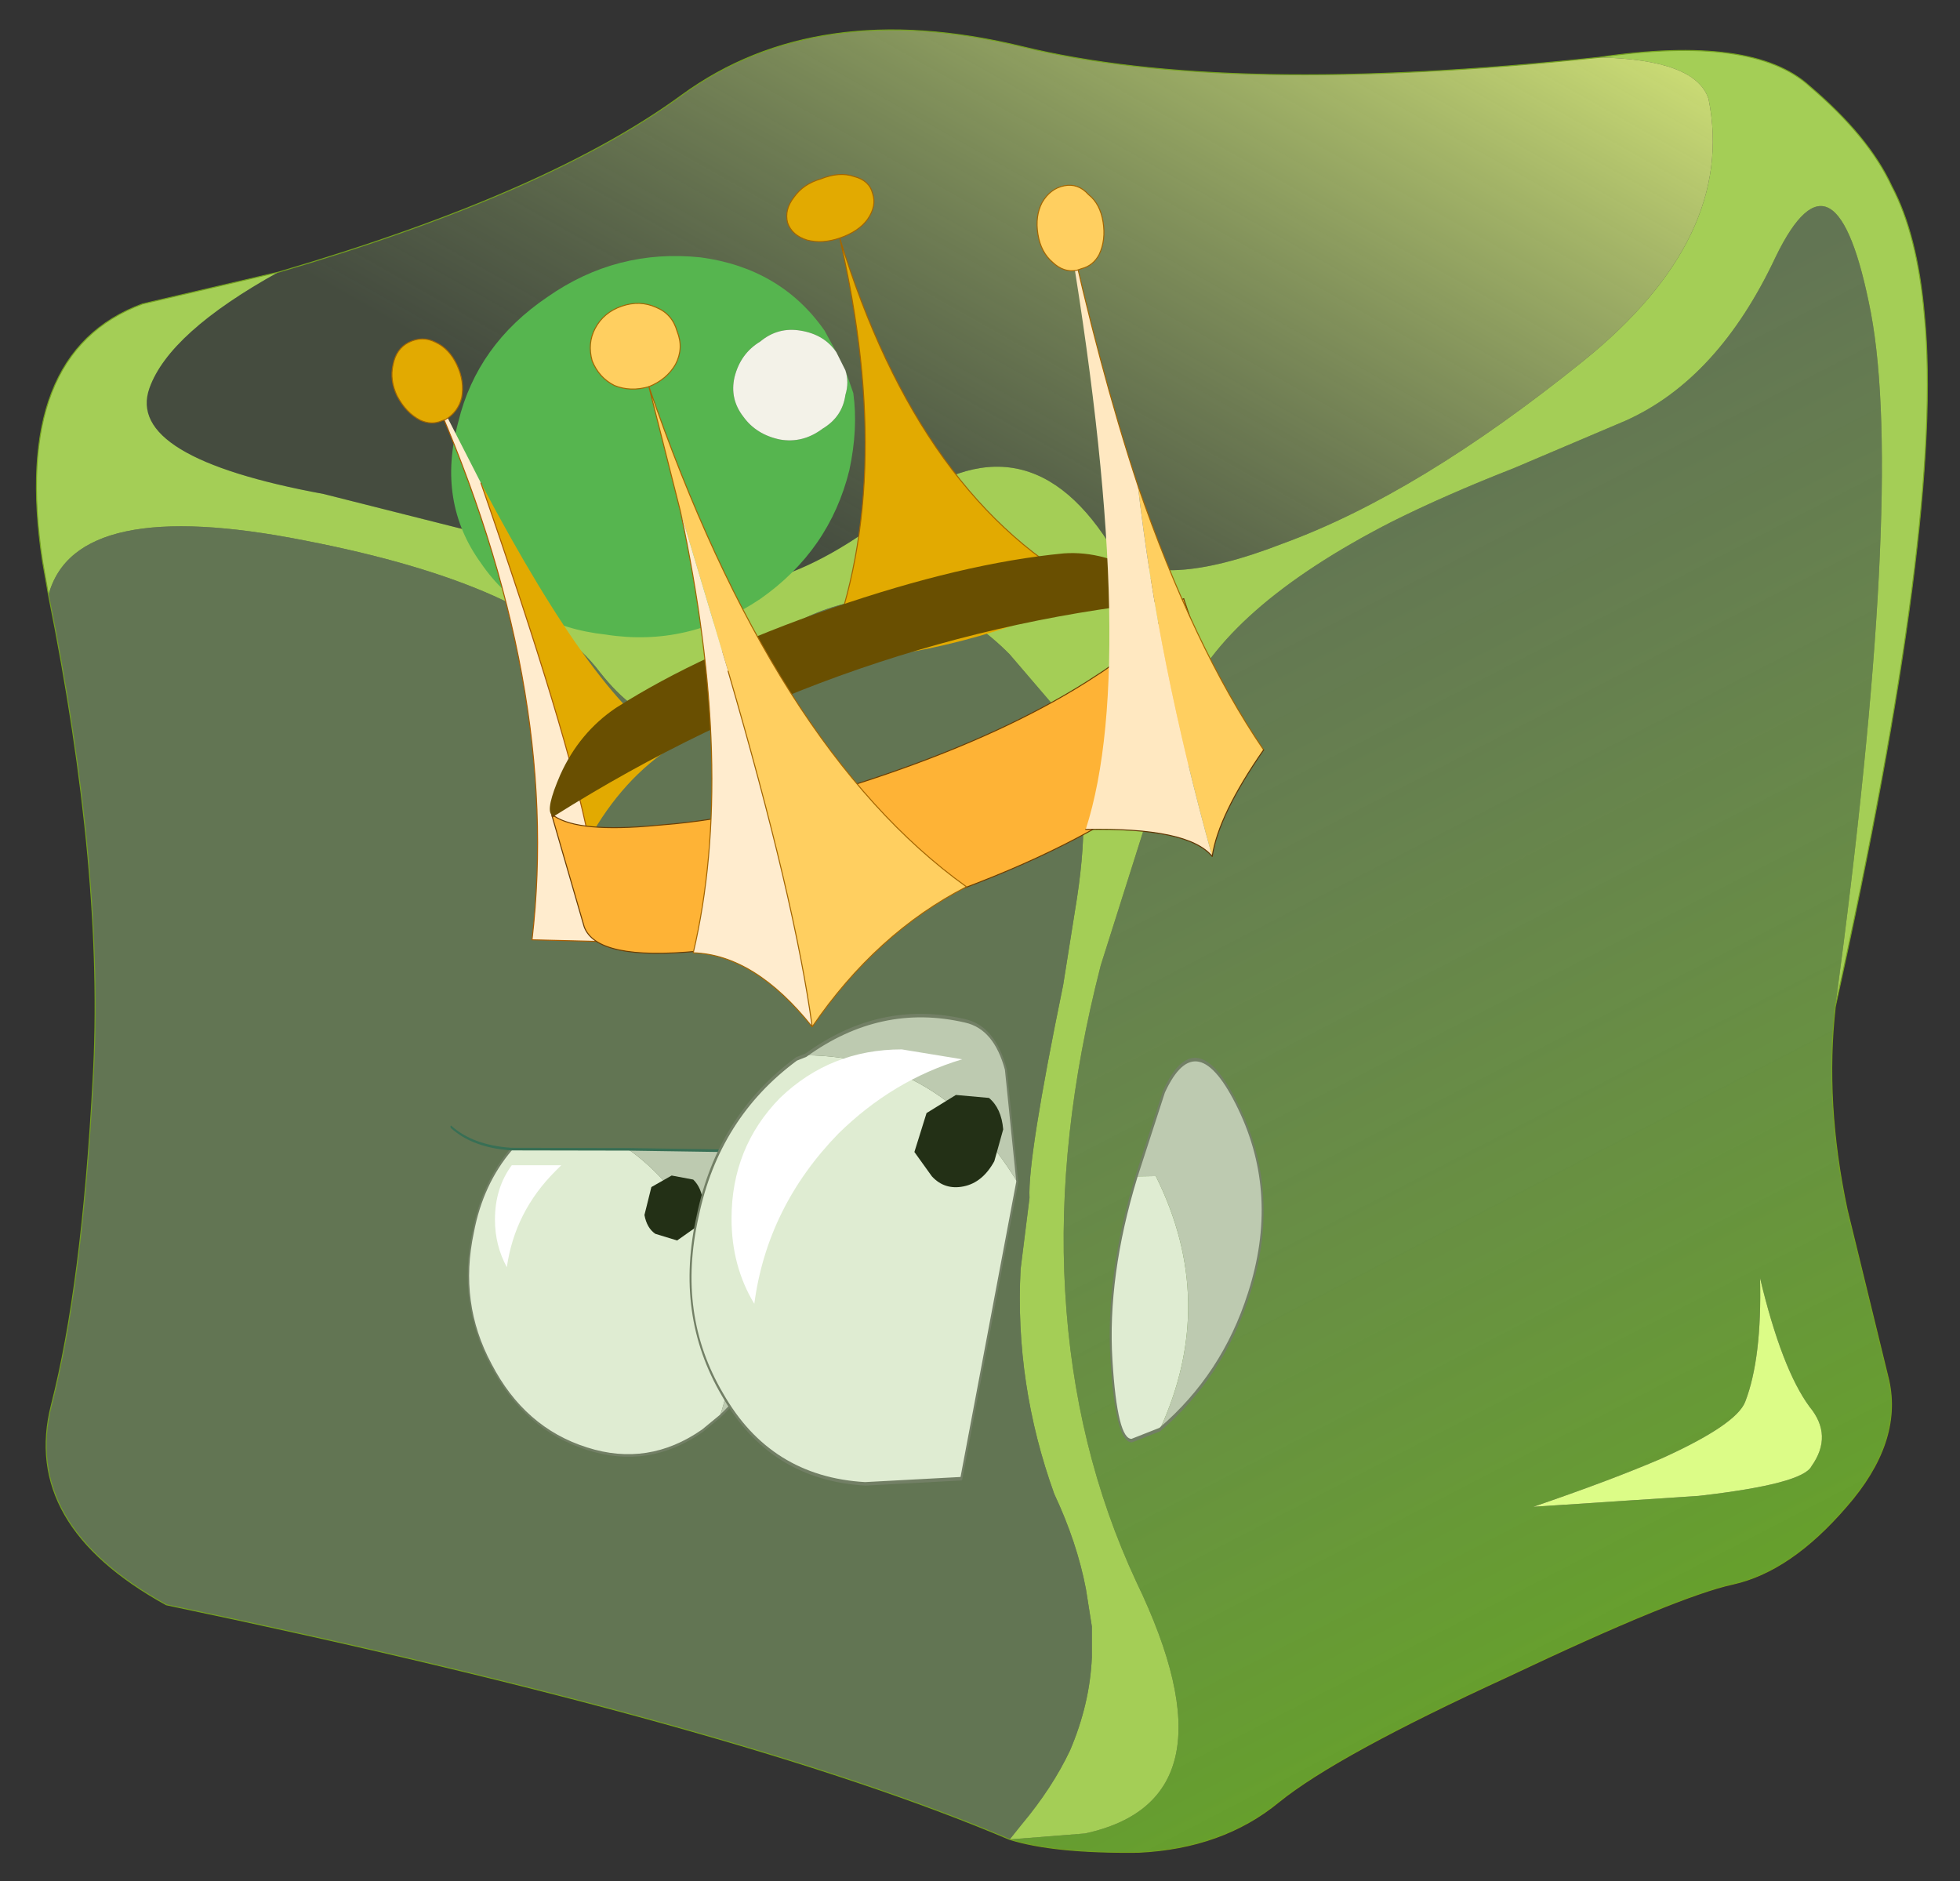 <svg width="198" height="190" xmlns="http://www.w3.org/2000/svg" xmlns:xlink="http://www.w3.org/1999/xlink">
 <rect width="100%" height="100%" fill="#333333" stroke="none"/>
 <defs>
  <g transform="matrix(1,0,0,1,192.55,294) " id="shape0">
   <path id="svg_1" stroke-opacity="0" stroke-linejoin="round" stroke-linecap="round" stroke="#ff00ff" fill="none" d="m187.95,-293.5l0,380l-379.95,0l-0.05,0l0,-380l380,0m-95,294.1l-189.95,0"/>
   <path id="svg_2" stroke-opacity="0" stroke-linejoin="round" stroke-linecap="round" stroke="#ff00ff" fill="none" d="m187.95,-293.5l-190,190l190,190m-380,-380l190,190l-189.95,190"/>
   <path id="svg_3" fill-rule="evenodd" fill="url(#gradient0)" d="m44.15,-95.65q3.5,-26 1.8,-35.05q-1.75,-9.1 -4.8,-2.85q-2.9,6.2 -7.6,8.3l-5.65,2.4q-3.45,1.35 -6.15,2.7q-8.5,4.35 -10.55,9.3l-4.15,13.1q-2.25,8.75 -1.8,16.45q0.45,7.95 3.6,14.7q5.3,11 -2.6,12.7l-3.8,0.3q2.25,0.7 6.5,0.65q4.25,-0.2 7.1,-2.55q2.9,-2.35 11.5,-6.3q8.65,-4.1 11.45,-4.7q2.9,-0.65 5.7,-3.9q2.85,-3.25 2.15,-6.4l-2.1,-8.6q-1.15,-5.4 -0.6,-10.25m-1.3,20.2q1.2,1.45 0.1,3q-0.45,0.9 -5.7,1.5l-8.35,0.55q3.95,-1.35 6.5,-2.45q3.75,-1.7 4.2,-2.85q0.85,-2.2 0.75,-6.25q1.1,4.6 2.5,6.5"/>
   <path id="svg_4" fill-rule="evenodd" fill-opacity="0.761" fill="#c8fe61" d="m32.2,-143.6q4.9,0.1 5.55,2.1q1.4,7 -6.35,13.25q-8.3,6.7 -15.15,9.2q-6.3,2.45 -8.5,0.45q-4.4,-7.4 -11.1,-2.15q-6.6,5.25 -11.8,3.5l-17.05,-4.3q-10.05,-1.85 -8.8,-5.35q1,-2.8 6.5,-5.85l-6.85,1.6q-6.65,2.45 -5.05,13l0.3,1.7q1.35,-5.05 12.95,-2.75q11.6,2.25 14.9,6.65q3.45,4.35 6.15,0.8q2.7,-3.6 6.85,-4.4q4.15,-0.9 7.7,2.7l2.4,2.8q0.4,0.45 -0.05,0.25l0.95,1.75q0.4,1.15 0.4,3.05q0.1,1.8 -0.3,4.45l-0.7,4.4q-1.8,8.75 -1.7,10.75l-0.45,3.6q-0.3,5.8 1.7,11.35q1.15,2.45 1.6,4.8l0.3,1.9l0,1.55q-0.1,2.35 -1.1,4.7q-0.9,1.9 -2.45,3.75l-0.6,0.75l3.8,-0.3q7.9,-1.7 2.6,-12.7q-3.15,-6.75 -3.6,-14.7q-0.45,-7.7 1.8,-16.45l4.15,-13.1q2.05,-4.95 10.55,-9.3q2.7,-1.35 6.15,-2.7l5.65,-2.4q4.7,-2.1 7.6,-8.3q3.05,-6.25 4.8,2.85q1.7,9.05 -1.8,35.05q5.5,-24.75 4.5,-34.95q-0.35,-4.05 -1.65,-6.5q-1.15,-2.5 -4.15,-5.05q-2.85,-2.6 -10.65,-1.45"/>
   <path id="svg_5" fill-rule="evenodd" fill="url(#gradient1)" d="m-34.5,-132.75q-5.5,3.05 -6.5,5.85q-1.25,3.5 8.8,5.35l17.05,4.3q5.2,1.75 11.8,-3.5q6.7,-5.25 11.1,2.15q2.2,2 8.5,-0.45q6.85,-2.5 15.15,-9.2q7.75,-6.25 6.35,-13.25q-0.65,-2 -5.55,-2.1q-18.75,2 -29.15,-0.55q-10.35,-2.5 -17.15,2.45q-6.75,4.95 -20.4,8.95"/>
   <path id="svg_6" fill-rule="evenodd" fill="url(#gradient2)" d="m2.45,-53.6l0.6,-0.75q1.55,-1.85 2.45,-3.75q1,-2.35 1.1,-4.7l0,-1.55l-0.3,-1.9q-0.45,-2.35 -1.6,-4.8q-2,-5.55 -1.7,-11.35l0.45,-3.6q-0.1,-2 1.7,-10.75l0.7,-4.4q0.4,-2.65 0.3,-4.45q0,-1.9 -0.4,-3.05l-0.95,-1.75q0.45,0.2 0.05,-0.25l-2.4,-2.8q-3.55,-3.6 -7.7,-2.7q-4.15,0.8 -6.85,4.4q-2.7,3.55 -6.15,-0.8q-3.3,-4.4 -14.9,-6.65q-11.6,-2.3 -12.95,2.75q2.85,14.1 2.25,24.5q-0.55,10.35 -2.1,16.4q-1.55,6.05 5.8,10.1q28.95,6.05 42.6,11.85"/>
   <path id="svg_7" fill-rule="evenodd" fill="#dcfc87" d="m42.85,-75.45q-1.4,-1.9 -2.5,-6.5q0.1,4.05 -0.75,6.25q-0.45,1.15 -4.2,2.85q-2.55,1.1 -6.5,2.45l8.35,-0.55q5.25,-0.6 5.7,-1.5q1.1,-1.55 -0.1,-3"/>
   <path id="svg_8" stroke-width="0.05" stroke-linejoin="round" stroke-linecap="round" stroke="#75a220" fill="none" d="m-34.5,-132.75q13.65,-4 20.4,-8.95q6.8,-4.95 17.15,-2.45q10.4,2.55 29.15,0.55q7.8,-1.15 10.65,1.45q3,2.55 4.15,5.05q1.3,2.45 1.65,6.5q1,10.2 -4.5,34.95m-90.25,-20.8l-0.3,-1.7q-1.6,-10.55 5.05,-13l6.85,-1.6m-11.6,16.3q2.85,14.1 2.25,24.5q-0.55,10.35 -2.1,16.4q-1.55,6.05 5.8,10.1q28.95,6.05 42.6,11.85q2.25,0.7 6.5,0.65q4.25,-0.2 7.1,-2.55q2.9,-2.35 11.5,-6.3q8.65,-4.1 11.45,-4.7q2.9,-0.65 5.7,-3.9q2.85,-3.25 2.15,-6.4l-2.1,-8.6q-1.15,-5.4 -0.6,-10.25"/>
   <path id="svg_9" fill-rule="evenodd" fill="#56b54f" d="m-5.85,-127.8l0.4,1.15q0.25,1.8 -0.2,3.9q-1,4.05 -4.5,6.5q-3.65,2.45 -7.8,1.8q-4.15,-0.45 -6.3,-3.6q-2.25,-3.1 -1.15,-7.15q0.95,-3.9 4.5,-6.3q3.5,-2.45 7.75,-2q4.05,0.55 6.25,3.7l0.6,1.1q-0.6,-0.9 -1.8,-1.1q-1.15,-0.2 -2.05,0.55q-1,0.6 -1.3,1.8q-0.25,1.1 0.45,2q0.65,0.9 1.85,1.15q1.15,0.2 2.15,-0.55q1,-0.6 1.15,-1.7q0.2,-0.65 0,-1.25"/>
   <path id="svg_10" fill-rule="evenodd" fill="#f3f2e8" d="m-5.85,-127.8q0.2,0.6 0,1.25q-0.15,1.1 -1.15,1.7q-1,0.75 -2.15,0.55q-1.2,-0.25 -1.85,-1.15q-0.7,-0.9 -0.45,-2q0.3,-1.2 1.3,-1.8q0.9,-0.75 2.05,-0.55q1.2,0.2 1.8,1.1l0.45,0.9"/>
  </g>
  <g transform="matrix(1,0,0,1,19.1,20.95) " id="sprite0">
   <use id="svg_11" xlink:href="#shape1" width="38.2" transform="matrix(1,0,0,1,-19.1,-20.95) " height="41.85"/>
  </g>
  <g transform="matrix(1,0,0,1,19.1,20.95) " id="shape1">
   <path id="svg_12" fill-rule="evenodd" fill="#e2aa01" d="m-12.8,4.2q6.75,-7.45 6.35,-21.9q-1,0 -1.6,-0.45q-0.65,-0.5 -0.65,-1.2q-0.05,-0.7 0.6,-1.15q0.6,-0.5 1.6,-0.45q0.9,-0.05 1.55,0.45q0.65,0.45 0.7,1.15q0,0.7 -0.65,1.2q-0.65,0.45 -1.55,0.45q1.25,13.35 7.45,20.75q-6.7,2 -13.8,1.15"/>
   <path id="svg_13" stroke-width="0.05" stroke-linejoin="round" stroke-linecap="round" stroke="#a36501" fill="none" d="m-12.8,4.2q6.75,-7.45 6.35,-21.9q-1,0 -1.6,-0.45q-0.65,-0.5 -0.65,-1.2q-0.05,-0.7 0.6,-1.15q0.6,-0.5 1.6,-0.45q0.9,-0.05 1.55,0.45q0.65,0.45 0.7,1.15q0,0.7 -0.65,1.2q-0.65,0.45 -1.55,0.45q1.25,13.35 7.45,20.75"/>
   <path id="svg_14" fill-rule="evenodd" fill="#e2aa01" d="m14.25,-11.7q-0.1,13.95 0.6,19.5q-2.55,-2.45 -5.5,-3.2q2.9,-3.1 4.9,-16.3"/>
   <path id="svg_15" fill-rule="evenodd" fill="#ffecce" d="m14.25,-11.7l0.75,-5.4l0.1,0q-1.45,16.75 4,28.9l-3.55,1.4l-0.7,-5.4q-0.7,-5.55 -0.6,-19.5"/>
   <path id="svg_16" stroke-width="0.05" stroke-linejoin="round" stroke-linecap="round" stroke="#a95c01" fill="none" d="m14.25,-11.7q-0.1,13.95 0.6,19.5l0.7,5.4l3.55,-1.4"/>
   <path id="svg_17" stroke-width="0.05" stroke-linejoin="round" stroke-linecap="round" stroke="#a95c01" fill="none" d="m19.1,11.8q-5.45,-12.15 -4,-28.9"/>
   <path id="svg_18" fill-rule="evenodd" fill="#e2aa01" d="m16.5,-19.05q0.4,0.7 0.3,1.6q-0.15,1 -0.7,1.6q-0.45,0.45 -1,0.4l-0.2,0q-0.7,-0.15 -1.1,-0.8q-0.4,-0.75 -0.3,-1.7q0.1,-0.95 0.65,-1.5q0.5,-0.55 1.25,-0.45q0.7,0.1 1.1,0.85"/>
   <path id="svg_19" stroke-width="0.05" stroke-linejoin="round" stroke-linecap="round" stroke="#a36501" fill="none" d="m16.5,-19.05q0.4,0.7 0.3,1.6q-0.15,1 -0.7,1.6q-0.45,0.45 -1,0.4l-0.2,0q-0.7,-0.15 -1.1,-0.8q-0.4,-0.75 -0.3,-1.7q0.1,-0.95 0.65,-1.5q0.5,-0.55 1.25,-0.45q0.7,0.1 1.1,0.85z"/>
   <path id="svg_20" fill-rule="evenodd" fill="#e2aa01" d="m16.1,6.05l0.1,-0.1l0,0.1l-0.1,0m-32.95,0l0.05,0l-0.05,0"/>
   <path id="svg_21" fill-rule="evenodd" fill="#694f01" d="m-16.8,6.05l1.3,-1.75q1.6,-2 3.55,-2.55q4.9,-1.25 11.75,-1.25q6.8,0 11.7,1.25q2.1,0.6 3.65,2.35q1.25,1.45 1.05,1.85l-0.1,0.1q-16.75,-4.15 -32.85,0l-0.05,0"/>
   <path id="svg_22" fill-rule="evenodd" fill="#feb336" d="m-16.8,6.05l0.05,0q3.35,1.8 4.8,2.2l0.95,0.25q4.6,1.15 10.8,1.15q6.15,0 10.75,-1.15l0.95,-0.25q3.7,-0.95 4.6,-2.2l0.1,0l0.25,6q-0.05,1.9 -4.95,3.15q-4.9,1.45 -11.7,1.45q-6.85,0 -11.75,-1.45q-4.9,-1.25 -4.9,-3.15l0,-6l0.05,0"/>
   <path id="svg_23" stroke-width="0.05" stroke-linejoin="round" stroke-linecap="round" stroke="#6b3c01" fill="none" d="m-16.8,6.05l0.05,0m32.85,0l0.1,-0.1l0,0.1m-33.05,0l0.05,0"/>
   <path id="svg_24" stroke-width="0.05" stroke-linejoin="round" stroke-linecap="round" stroke="#6b3c01" fill="none" d="m16.2,6.05l0.25,6q-0.05,1.9 -4.95,3.15q-4.9,1.45 -11.7,1.45q-6.85,0 -11.75,-1.45q-4.9,-1.25 -4.9,-3.15l0,-6m32.95,0q-0.9,1.25 -4.6,2.2l-0.95,0.25q-4.6,1.15 -10.75,1.15q-6.2,0 -10.8,-1.15l-0.95,-0.25q-1.45,-0.4 -4.8,-2.2m32.85,0l0.1,0"/>
   <path id="svg_25" fill-rule="evenodd" fill="#ffcf60" d="m4.85,-13.6q-0.95,-0.05 -1.6,-0.65q-0.65,-0.65 -0.6,-1.6q-0.05,-0.95 0.6,-1.55q0.65,-0.65 1.6,-0.65q0.95,0 1.6,0.65q0.6,0.6 0.65,1.55q-0.05,0.95 -0.65,1.6q-0.65,0.6 -1.6,0.65l0.5,6.7l0.3,8.75q0.5,12.5 1.7,19.05q-4.5,-3.55 -9.45,-4.3q6.85,-10.15 6.95,-30.2"/>
   <path id="svg_26" fill-rule="evenodd" fill="#ffecce" d="m5.35,-6.9q1.5,13.8 6.4,22.1q-2.85,1.15 -4.4,5.7q-1.2,-6.55 -1.7,-19.05l-0.3,-8.75"/>
   <path id="svg_27" stroke-width="0.05" stroke-linejoin="round" stroke-linecap="round" stroke="#a36501" fill="none" d="m4.85,-13.6q-0.95,-0.05 -1.6,-0.65q-0.65,-0.65 -0.6,-1.6q-0.05,-0.95 0.6,-1.55q0.65,-0.65 1.6,-0.65q0.95,0 1.6,0.65q0.6,0.6 0.65,1.55q-0.05,0.95 -0.65,1.6q-0.65,0.6 -1.6,0.65"/>
   <path id="svg_28" stroke-width="0.05" stroke-linejoin="round" stroke-linecap="round" stroke="#a36501" fill="none" d="m4.85,-13.6l0.5,6.7q1.5,13.8 6.4,22.1q-2.85,1.15 -4.4,5.7q-4.5,-3.55 -9.45,-4.3q6.85,-10.15 6.95,-30.2m0.8,15.45q0.5,12.5 1.7,19.05"/>
   <path id="svg_29" fill-rule="evenodd" fill="#ffcf60" d="m-16.5,-0.35q1.85,9.1 2.4,19.65q-0.95,-1.95 -4.1,-4.4q1.65,-6.3 1.7,-15.25"/>
   <path id="svg_30" fill-rule="evenodd" fill="#ffe8c1" d="m-14.1,19.3q-0.55,-10.55 -2.4,-19.65q-0.05,-6.55 -0.9,-14.55q3.45,23.1 8.8,30.7q-4.85,1.65 -5.5,3.5"/>
   <path id="svg_31" stroke-width="0.05" stroke-linejoin="round" stroke-linecap="round" stroke="#a36501" fill="none" d="m-17.4,-14.9q0.85,8 0.9,14.55q-0.05,8.95 -1.7,15.25"/>
   <path id="svg_32" stroke-width="0.05" stroke-linejoin="round" stroke-linecap="round" stroke="#5f3401" fill="none" d="m-14.1,19.3q0.65,-1.85 5.5,-3.5m-9.6,-0.9q3.15,2.45 4.1,4.4"/>
   <path id="svg_33" fill-rule="evenodd" fill="#ffcf60" d="m-16.5,-16q0.55,0.55 0.7,1.5q0.15,0.95 -0.25,1.65q-0.35,0.7 -1,0.8l-0.25,0q-0.6,0.05 -1.05,-0.4q-0.55,-0.6 -0.7,-1.55q-0.15,-0.95 0.25,-1.6q0.3,-0.75 1,-0.85q0.7,-0.1 1.3,0.45"/>
   <path id="svg_34" stroke-width="0.05" stroke-linejoin="round" stroke-linecap="round" stroke="#a36501" fill="none" d="m-16.5,-16q-0.6,-0.55 -1.3,-0.45q-0.7,0.1 -1,0.85q-0.4,0.65 -0.25,1.6q0.15,0.95 0.7,1.55q0.45,0.45 1.05,0.4l0.25,0q0.65,-0.1 1,-0.8q0.4,-0.7 0.25,-1.65q-0.15,-0.95 -0.7,-1.5z"/>
  </g>
  <g transform="matrix(1,0,0,1,3.35,7.85) " id="sprite1">
   <use id="svg_35" xlink:href="#shape2" width="6.15" transform="matrix(1,0,0,1,-3.35,-7.85) " height="12.65"/>
  </g>
  <g transform="matrix(1,0,0,1,3.35,7.85) " id="shape2">
   <path id="svg_36" fill-rule="evenodd" fill="#dfecd2" d="m1.9,-4.4l0.3,0.7q0.8,2.15 0.5,4.4q-0.3,2.3 -1.5,3.35q-1.15,1.05 -2.55,0.25q-0.95,-0.5 -1.65,-1.7l-0.15,-4.4q0.5,-1.45 1.45,-2.35q1.8,-1.7 3.6,-0.25"/>
   <path id="svg_37" fill-rule="evenodd" fill="#bdcab0" d="m-3.25,-5.45l0.7,-0.9q1.15,-1.05 2.55,-0.3q1.15,0.65 1.9,2.25q-1.8,-1.45 -3.6,0.25q-0.95,0.9 -1.45,2.35l-0.1,-3.65"/>
   <path id="svg_38" stroke-width="0.05" stroke-linejoin="round" stroke-linecap="round" stroke="#727f65" fill="none" d="m-3.25,-5.45l0.7,-0.9q1.15,-1.05 2.55,-0.3q1.15,0.65 1.9,2.25l0.3,0.7q0.8,2.15 0.5,4.4q-0.3,2.3 -1.5,3.35q-1.15,1.05 -2.55,0.25q-0.95,-0.5 -1.65,-1.7"/>
   <path id="svg_39" stroke-width="0.05" stroke-linejoin="round" stroke-linecap="round" stroke="#386f55" fill="none" d="m-3,2.6q0,1.45 -0.35,2.2m0.1,-10.25l0.1,3.65l0.15,4.4m-0.35,-10.45l0.1,2.4l-0.1,-2.4z"/>
   <path id="svg_40" fill-rule="evenodd" fill="#233016" d="m-1.55,-2.55q-0.1,0.3 -0.35,0.35l-0.55,-0.35l-0.25,-0.8l0.05,-0.8q0.15,-0.3 0.45,-0.3l0.45,0.3l0.3,0.8l-0.1,0.8"/>
  </g>
  <g transform="matrix(1,0,0,1,4.15,10.35) " id="sprite2">
   <use id="svg_41" xlink:href="#shape3" width="6.7" transform="matrix(1,0,0,1,-4.15,-10.35) " height="15"/>
  </g>
  <g transform="matrix(1,0,0,1,4.15,10.35) " id="shape3">
   <path id="svg_42" fill-rule="evenodd" fill="#dfecd2" d="m1.8,-7.2l0.15,0.75q0,0.4 -1.15,0.35q-1.2,-0.05 -2.6,-1.05l0,-0.5q1.8,-1.35 3.6,0.45m-3.55,3.15l4.2,2.1l0.05,2.5q-0.1,2.45 -1.3,3.5q-1.15,1.05 -2.55,0.25q-1.4,-0.75 -2.2,-2.9l-0.05,-0.25q0.05,-3.5 1.85,-5.2"/>
   <path id="svg_43" fill-rule="evenodd" fill="#bdcab0" d="m-1.8,-7.15l-1.2,-0.9q-1,-1 0.25,-1.9q1.25,-0.9 2.65,0.15q1.15,0.85 1.9,2.6q-1.8,-1.8 -3.6,-0.45l0,0.5m-1.8,8.3q-0.75,-2.05 -0.45,-4.2q0.1,-0.75 0.7,-0.95l1.6,-0.05q-1.8,1.7 -1.85,5.2"/>
   <path id="svg_44" stroke-width="0.05" stroke-linejoin="round" stroke-linecap="round" stroke="#727f65" fill="none" d="m1.8,-7.2l0.15,0.75q0,0.4 -1.15,0.35q-1.2,-0.05 -2.6,-1.05l-1.2,-0.9q-1,-1 0.25,-1.9q1.25,-0.9 2.65,0.15q1.15,0.85 1.9,2.6m-3.55,3.15l4.2,2.1l0.05,2.5q-0.1,2.45 -1.3,3.5q-1.15,1.05 -2.55,0.25q-1.4,-0.75 -2.2,-2.9l-0.05,-0.25q-0.75,-2.05 -0.45,-4.2q0.1,-0.75 0.7,-0.95l1.6,-0.05"/>
   <path id="svg_45" fill-rule="evenodd" fill="#233016" d="m-1.85,-1.85l-0.35,0.4l-0.55,-0.4l-0.25,-0.8l0.05,-0.85q0.15,-0.3 0.45,-0.3l0.45,0.3q0.3,0.35 0.35,0.85q0.05,0.5 -0.15,0.8"/>
  </g>
  <g transform="matrix(1,0,0,1,23.55,93.5) " id="shape4">
   <path id="svg_46" fill-rule="evenodd" fill="#ffffff" d="m-11.6,-84.95q0,-3.6 2.45,-6.1q2.55,-2.45 6.15,-2.45l3.05,0.5q-3.5,1.05 -6.25,3.75q-3.6,3.7 -4.25,8.6q-1.15,-1.9 -1.15,-4.3"/>
   <path id="svg_47" fill-rule="evenodd" fill="#ffffff" d="m-22.7,-87.65l2.5,0l-0.3,0.3q-2.05,2.05 -2.45,4.85q-0.6,-1.1 -0.6,-2.4q0,-1.6 0.85,-2.75"/>
  </g>
  <g id="sprite3">
   <use id="svg_48" xlink:href="#shape5" width="102.95" height="45"/>
  </g>
  <g id="shape5">
   <path id="svg_49" fill-rule="evenodd" fill-opacity="0" fill="#ff00ff" d="m0,0l102.95,0l0,45l-102.95,0l0,-45"/>
  </g>
  <linearGradient y2="0.148" y1="1.066" x2="0.592" x1="0.842" spreadMethod="pad" id="gradient0">
   <stop stop-color="#61ab16" offset="0"/>
   <stop stop-opacity="0.502" stop-color="#92b773" offset="1"/>
  </linearGradient>
  <linearGradient y2="0.592" y1="-0.007" x2="0.209" x1="1.087" spreadMethod="pad" id="gradient1">
   <stop stop-color="#efff80" offset="0"/>
   <stop stop-opacity="0.192" stop-color="#92b773" offset="1"/>
  </linearGradient>
  <linearGradient y2="-2.764" y1="-2.559" x2="-2.261" x1="-2.649" spreadMethod="pad" id="gradient2">
   <stop stop-color="#acdf24" offset="0"/>
   <stop stop-opacity="0.502" stop-color="#92b773" offset="1"/>
  </linearGradient>
 </defs>
 <g>
  <title>background</title>
  <rect fill="none" id="canvas_background" height="192" width="200" y="-1" x="-1"/>
 </g>
 <g>
  <title>Layer 1</title>
  <g id="svg_50" transform="matrix(2,0,0,2,0,0) ">
   <use x="48.55" y="146.5" id="svg_51" xlink:href="#shape0" width="381" transform="matrix(1,0,0,1,-192.55,-294) " height="381"/>
   <use x="1.008" y="160.163" id="svg_52" xlink:href="#sprite0" width="38.2" transform="matrix(-0.965,0.333,0.309,0.913,5.099,-141.722) " height="41.85"/>
   <use x="0" y="0" id="svg_53" xlink:href="#sprite1" width="6.15" transform="matrix(0.221,2.624,-1.349,-0.092,39.852,58.079) " height="12.65"/>
   <use x="-41.998" y="67.246" id="svg_54" xlink:href="#sprite2" width="6.7" transform="matrix(0.3,3.552,-1.947,0.033,206.457,197.92) " height="15"/>
   <use x="48.55" y="146.5" id="svg_55" xlink:href="#shape4" width="23.6" transform="matrix(1,0,0,1,-23.55,-93.5) " height="12.85"/>
   <use x="-79.405" y="-88.886" xlink:href="#sprite3" width="102.95" transform="matrix(1.807,0,0,1.654,96,162.7) " id="_mcMask" height="45"/>
  </g>
 </g>
</svg>